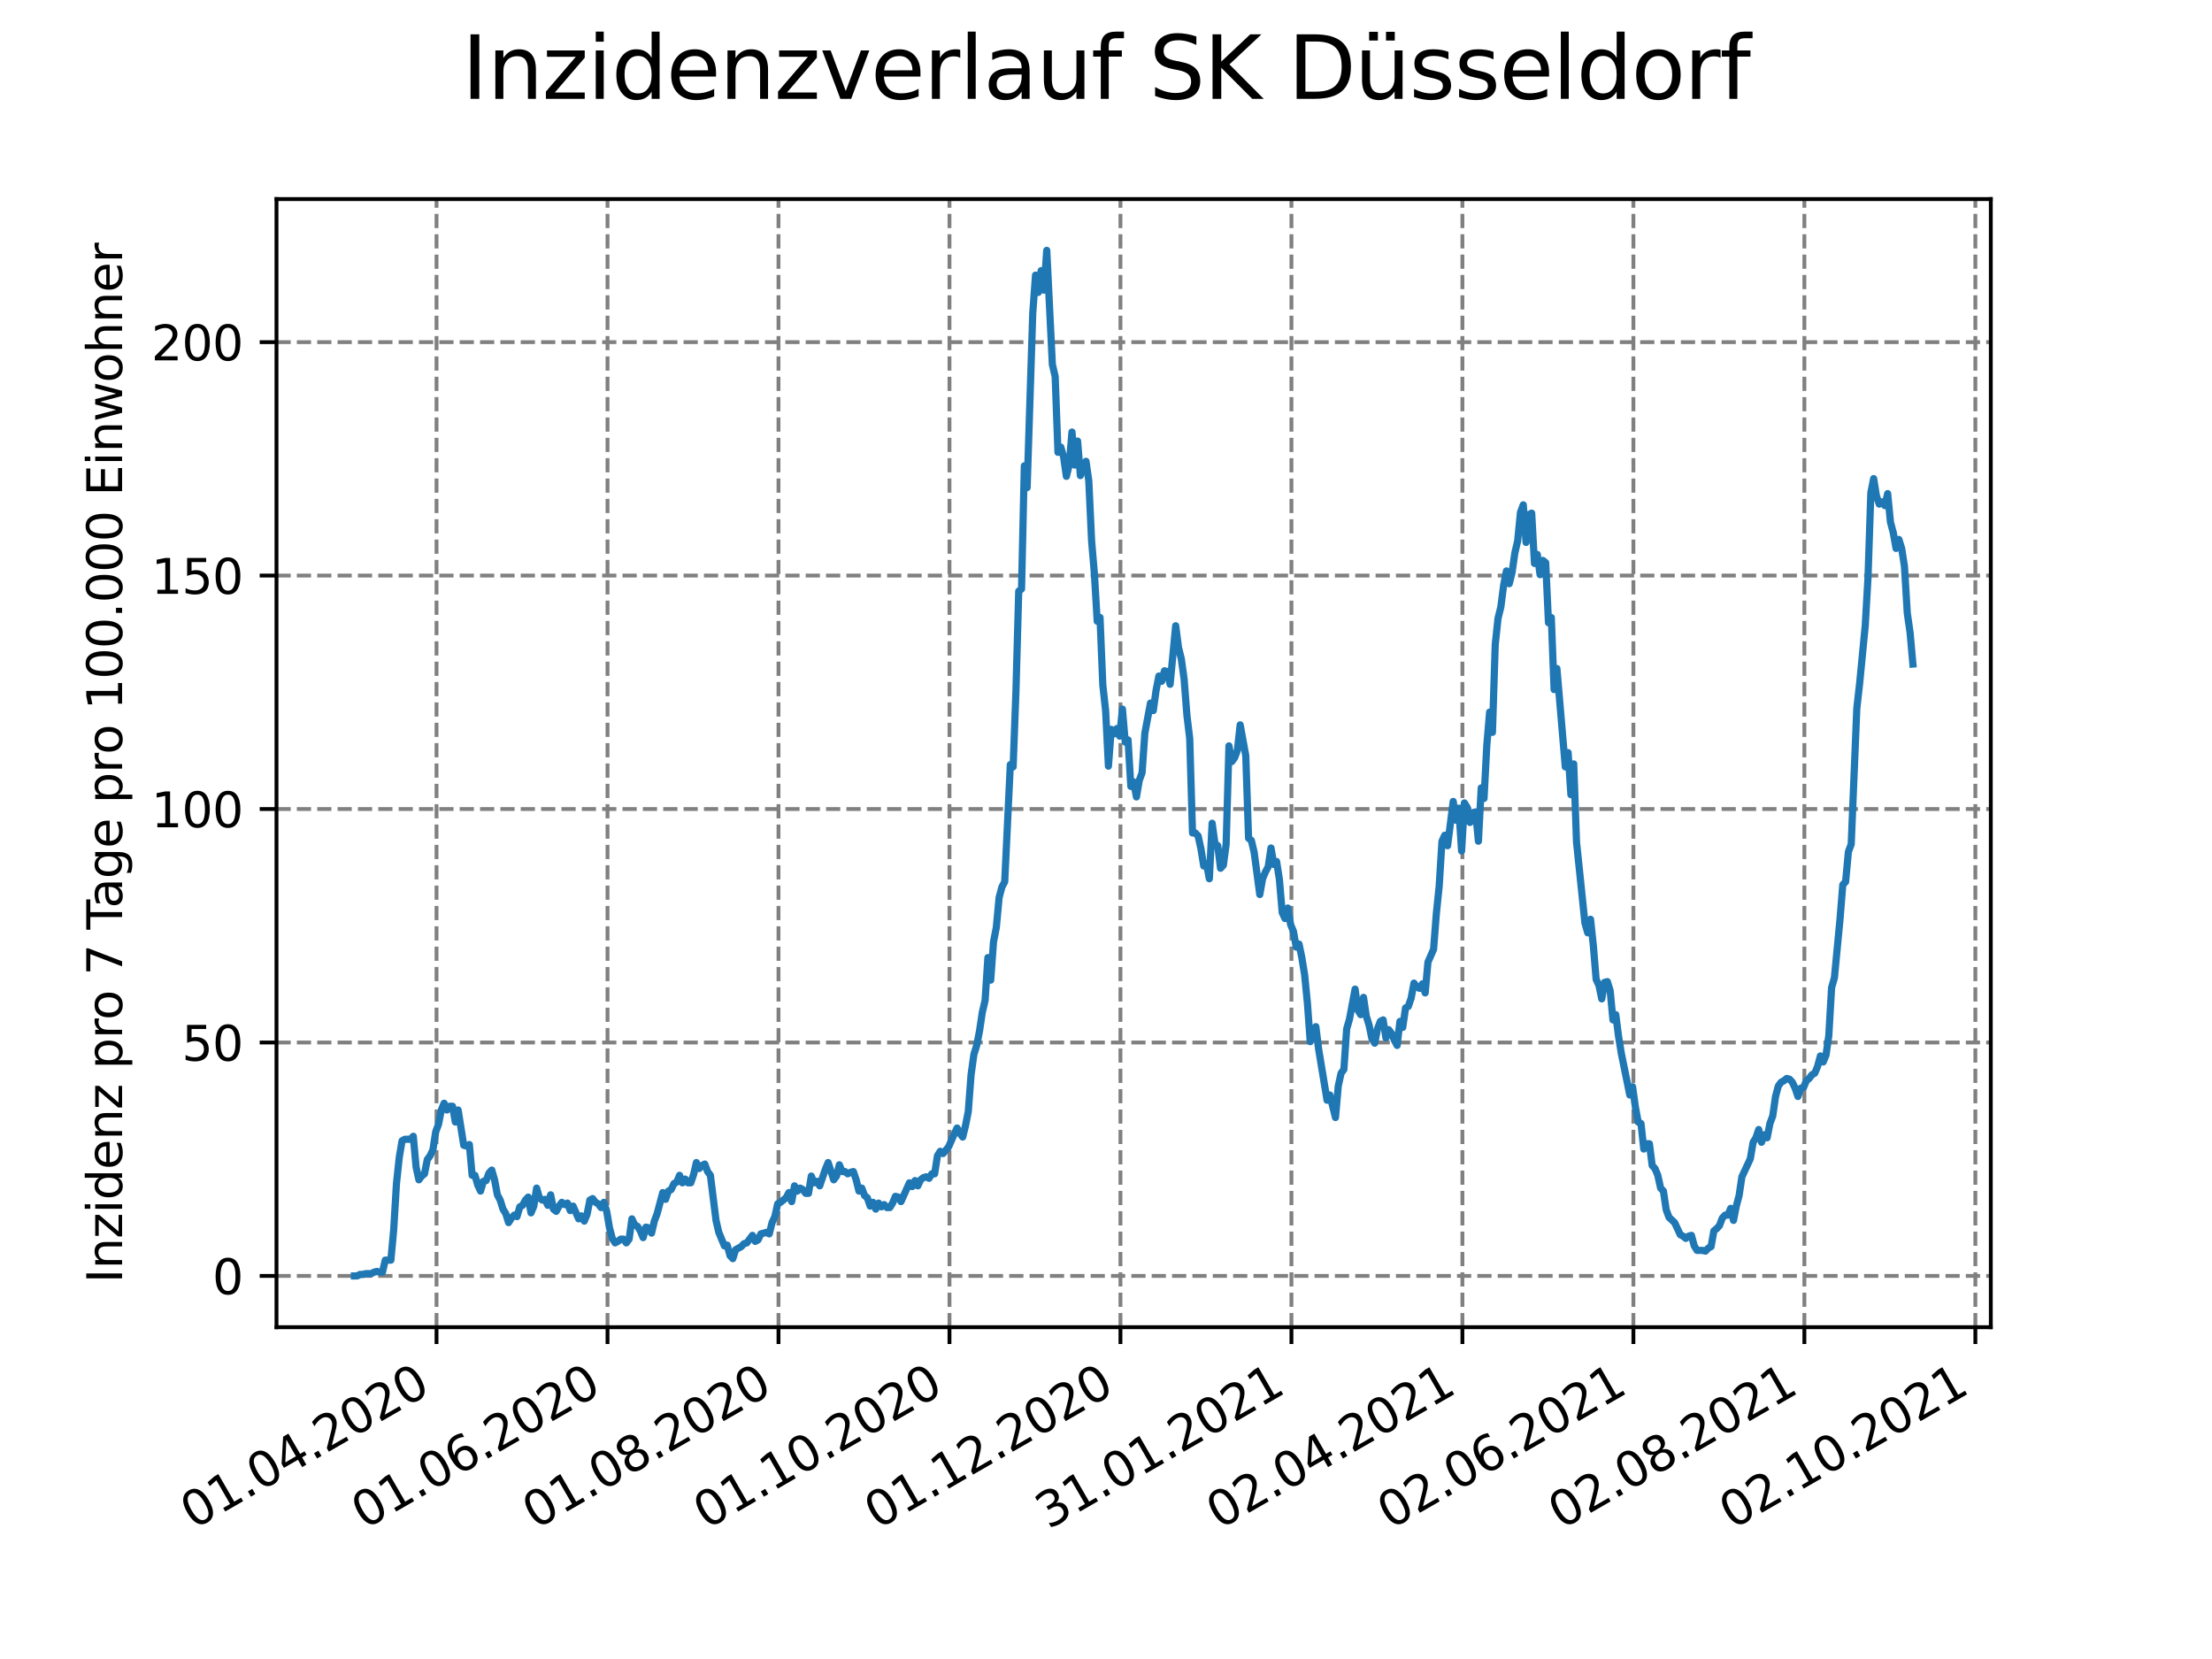 <?xml version="1.0" encoding="utf-8" standalone="no"?>
<!DOCTYPE svg PUBLIC "-//W3C//DTD SVG 1.1//EN"
  "http://www.w3.org/Graphics/SVG/1.1/DTD/svg11.dtd">
<svg height="345.6pt" version="1.1" viewBox="0 0 460.8 345.6" width="460.8pt" xmlns="http://www.w3.org/2000/svg" xmlns:xlink="http://www.w3.org/1999/xlink">
 <defs>
  <style type="text/css">*{stroke-linecap:butt;stroke-linejoin:round;}</style>
 </defs>
 <g id="figure_1">
  <g id="patch_1">
   <path d="M 0 345.6 
L 460.8 345.6 
L 460.8 0 
L 0 0 
z
" style="fill:#ffffff;"/>
  </g>
  <g id="axes_1">
   <g id="patch_2">
    <path d="M 57.6 276.48 
L 414.72 276.48 
L 414.72 41.472 
L 57.6 41.472 
z
" style="fill:#ffffff;"/>
   </g>
   <g id="matplotlib.axis_1">
    <g id="xtick_1">
     <g id="line2d_1">
      <path clip-path="url(#p41d3c437db)" d="M 90.936 276.48 
L 90.936 41.472 
" style="fill:none;stroke:#808080;stroke-dasharray:2.96,1.28;stroke-dashoffset:0;stroke-width:0.8;"/>
     </g>
     <g id="line2d_2">
      <defs>
       <path d="M 0 0 
L 0 3.5 
" id="m16907fe097" style="stroke:#000000;stroke-width:0.8;"/>
      </defs>
      <g>
       <use style="stroke:#000000;stroke-width:0.8;" x="90.936" xlink:href="#m16907fe097" y="276.48"/>
      </g>
     </g>
     <g id="text_1">
      <!-- 01.04.2020 -->
      <g transform="translate(40.311 318.689)rotate(-30)scale(0.1 -0.1)">
       <defs>
        <path d="M 2034 4250 
Q 1547 4250 1301 3770 
Q 1056 3291 1056 2328 
Q 1056 1369 1301 889 
Q 1547 409 2034 409 
Q 2525 409 2770 889 
Q 3016 1369 3016 2328 
Q 3016 3291 2770 3770 
Q 2525 4250 2034 4250 
z
M 2034 4750 
Q 2819 4750 3233 4129 
Q 3647 3509 3647 2328 
Q 3647 1150 3233 529 
Q 2819 -91 2034 -91 
Q 1250 -91 836 529 
Q 422 1150 422 2328 
Q 422 3509 836 4129 
Q 1250 4750 2034 4750 
z
" id="DejaVuSans-30" transform="scale(0.016)"/>
        <path d="M 794 531 
L 1825 531 
L 1825 4091 
L 703 3866 
L 703 4441 
L 1819 4666 
L 2450 4666 
L 2450 531 
L 3481 531 
L 3481 0 
L 794 0 
L 794 531 
z
" id="DejaVuSans-31" transform="scale(0.016)"/>
        <path d="M 684 794 
L 1344 794 
L 1344 0 
L 684 0 
L 684 794 
z
" id="DejaVuSans-2e" transform="scale(0.016)"/>
        <path d="M 2419 4116 
L 825 1625 
L 2419 1625 
L 2419 4116 
z
M 2253 4666 
L 3047 4666 
L 3047 1625 
L 3713 1625 
L 3713 1100 
L 3047 1100 
L 3047 0 
L 2419 0 
L 2419 1100 
L 313 1100 
L 313 1709 
L 2253 4666 
z
" id="DejaVuSans-34" transform="scale(0.016)"/>
        <path d="M 1228 531 
L 3431 531 
L 3431 0 
L 469 0 
L 469 531 
Q 828 903 1448 1529 
Q 2069 2156 2228 2338 
Q 2531 2678 2651 2914 
Q 2772 3150 2772 3378 
Q 2772 3750 2511 3984 
Q 2250 4219 1831 4219 
Q 1534 4219 1204 4116 
Q 875 4013 500 3803 
L 500 4441 
Q 881 4594 1212 4672 
Q 1544 4750 1819 4750 
Q 2544 4750 2975 4387 
Q 3406 4025 3406 3419 
Q 3406 3131 3298 2873 
Q 3191 2616 2906 2266 
Q 2828 2175 2409 1742 
Q 1991 1309 1228 531 
z
" id="DejaVuSans-32" transform="scale(0.016)"/>
       </defs>
       <use xlink:href="#DejaVuSans-30"/>
       <use x="63.623" xlink:href="#DejaVuSans-31"/>
       <use x="127.246" xlink:href="#DejaVuSans-2e"/>
       <use x="159.033" xlink:href="#DejaVuSans-30"/>
       <use x="222.656" xlink:href="#DejaVuSans-34"/>
       <use x="286.279" xlink:href="#DejaVuSans-2e"/>
       <use x="318.066" xlink:href="#DejaVuSans-32"/>
       <use x="381.689" xlink:href="#DejaVuSans-30"/>
       <use x="445.312" xlink:href="#DejaVuSans-32"/>
       <use x="508.936" xlink:href="#DejaVuSans-30"/>
      </g>
     </g>
    </g>
    <g id="xtick_2">
     <g id="line2d_3">
      <path clip-path="url(#p41d3c437db)" d="M 126.555 276.48 
L 126.555 41.472 
" style="fill:none;stroke:#808080;stroke-dasharray:2.96,1.28;stroke-dashoffset:0;stroke-width:0.8;"/>
     </g>
     <g id="line2d_4">
      <g>
       <use style="stroke:#000000;stroke-width:0.8;" x="126.555" xlink:href="#m16907fe097" y="276.48"/>
      </g>
     </g>
     <g id="text_2">
      <!-- 01.06.2020 -->
      <g transform="translate(75.93 318.689)rotate(-30)scale(0.1 -0.1)">
       <defs>
        <path d="M 2113 2584 
Q 1688 2584 1439 2293 
Q 1191 2003 1191 1497 
Q 1191 994 1439 701 
Q 1688 409 2113 409 
Q 2538 409 2786 701 
Q 3034 994 3034 1497 
Q 3034 2003 2786 2293 
Q 2538 2584 2113 2584 
z
M 3366 4563 
L 3366 3988 
Q 3128 4100 2886 4159 
Q 2644 4219 2406 4219 
Q 1781 4219 1451 3797 
Q 1122 3375 1075 2522 
Q 1259 2794 1537 2939 
Q 1816 3084 2150 3084 
Q 2853 3084 3261 2657 
Q 3669 2231 3669 1497 
Q 3669 778 3244 343 
Q 2819 -91 2113 -91 
Q 1303 -91 875 529 
Q 447 1150 447 2328 
Q 447 3434 972 4092 
Q 1497 4750 2381 4750 
Q 2619 4750 2861 4703 
Q 3103 4656 3366 4563 
z
" id="DejaVuSans-36" transform="scale(0.016)"/>
       </defs>
       <use xlink:href="#DejaVuSans-30"/>
       <use x="63.623" xlink:href="#DejaVuSans-31"/>
       <use x="127.246" xlink:href="#DejaVuSans-2e"/>
       <use x="159.033" xlink:href="#DejaVuSans-30"/>
       <use x="222.656" xlink:href="#DejaVuSans-36"/>
       <use x="286.279" xlink:href="#DejaVuSans-2e"/>
       <use x="318.066" xlink:href="#DejaVuSans-32"/>
       <use x="381.689" xlink:href="#DejaVuSans-30"/>
       <use x="445.312" xlink:href="#DejaVuSans-32"/>
       <use x="508.936" xlink:href="#DejaVuSans-30"/>
      </g>
     </g>
    </g>
    <g id="xtick_3">
     <g id="line2d_5">
      <path clip-path="url(#p41d3c437db)" d="M 162.174 276.48 
L 162.174 41.472 
" style="fill:none;stroke:#808080;stroke-dasharray:2.96,1.28;stroke-dashoffset:0;stroke-width:0.8;"/>
     </g>
     <g id="line2d_6">
      <g>
       <use style="stroke:#000000;stroke-width:0.8;" x="162.174" xlink:href="#m16907fe097" y="276.48"/>
      </g>
     </g>
     <g id="text_3">
      <!-- 01.08.2020 -->
      <g transform="translate(111.548 318.689)rotate(-30)scale(0.1 -0.1)">
       <defs>
        <path d="M 2034 2216 
Q 1584 2216 1326 1975 
Q 1069 1734 1069 1313 
Q 1069 891 1326 650 
Q 1584 409 2034 409 
Q 2484 409 2743 651 
Q 3003 894 3003 1313 
Q 3003 1734 2745 1975 
Q 2488 2216 2034 2216 
z
M 1403 2484 
Q 997 2584 770 2862 
Q 544 3141 544 3541 
Q 544 4100 942 4425 
Q 1341 4750 2034 4750 
Q 2731 4750 3128 4425 
Q 3525 4100 3525 3541 
Q 3525 3141 3298 2862 
Q 3072 2584 2669 2484 
Q 3125 2378 3379 2068 
Q 3634 1759 3634 1313 
Q 3634 634 3220 271 
Q 2806 -91 2034 -91 
Q 1263 -91 848 271 
Q 434 634 434 1313 
Q 434 1759 690 2068 
Q 947 2378 1403 2484 
z
M 1172 3481 
Q 1172 3119 1398 2916 
Q 1625 2713 2034 2713 
Q 2441 2713 2670 2916 
Q 2900 3119 2900 3481 
Q 2900 3844 2670 4047 
Q 2441 4250 2034 4250 
Q 1625 4250 1398 4047 
Q 1172 3844 1172 3481 
z
" id="DejaVuSans-38" transform="scale(0.016)"/>
       </defs>
       <use xlink:href="#DejaVuSans-30"/>
       <use x="63.623" xlink:href="#DejaVuSans-31"/>
       <use x="127.246" xlink:href="#DejaVuSans-2e"/>
       <use x="159.033" xlink:href="#DejaVuSans-30"/>
       <use x="222.656" xlink:href="#DejaVuSans-38"/>
       <use x="286.279" xlink:href="#DejaVuSans-2e"/>
       <use x="318.066" xlink:href="#DejaVuSans-32"/>
       <use x="381.689" xlink:href="#DejaVuSans-30"/>
       <use x="445.312" xlink:href="#DejaVuSans-32"/>
       <use x="508.936" xlink:href="#DejaVuSans-30"/>
      </g>
     </g>
    </g>
    <g id="xtick_4">
     <g id="line2d_7">
      <path clip-path="url(#p41d3c437db)" d="M 197.792 276.48 
L 197.792 41.472 
" style="fill:none;stroke:#808080;stroke-dasharray:2.96,1.28;stroke-dashoffset:0;stroke-width:0.8;"/>
     </g>
     <g id="line2d_8">
      <g>
       <use style="stroke:#000000;stroke-width:0.8;" x="197.792" xlink:href="#m16907fe097" y="276.48"/>
      </g>
     </g>
     <g id="text_4">
      <!-- 01.10.2020 -->
      <g transform="translate(147.167 318.689)rotate(-30)scale(0.1 -0.1)">
       <use xlink:href="#DejaVuSans-30"/>
       <use x="63.623" xlink:href="#DejaVuSans-31"/>
       <use x="127.246" xlink:href="#DejaVuSans-2e"/>
       <use x="159.033" xlink:href="#DejaVuSans-31"/>
       <use x="222.656" xlink:href="#DejaVuSans-30"/>
       <use x="286.279" xlink:href="#DejaVuSans-2e"/>
       <use x="318.066" xlink:href="#DejaVuSans-32"/>
       <use x="381.689" xlink:href="#DejaVuSans-30"/>
       <use x="445.312" xlink:href="#DejaVuSans-32"/>
       <use x="508.936" xlink:href="#DejaVuSans-30"/>
      </g>
     </g>
    </g>
    <g id="xtick_5">
     <g id="line2d_9">
      <path clip-path="url(#p41d3c437db)" d="M 233.411 276.48 
L 233.411 41.472 
" style="fill:none;stroke:#808080;stroke-dasharray:2.96,1.28;stroke-dashoffset:0;stroke-width:0.8;"/>
     </g>
     <g id="line2d_10">
      <g>
       <use style="stroke:#000000;stroke-width:0.8;" x="233.411" xlink:href="#m16907fe097" y="276.48"/>
      </g>
     </g>
     <g id="text_5">
      <!-- 01.12.2020 -->
      <g transform="translate(182.786 318.689)rotate(-30)scale(0.1 -0.1)">
       <use xlink:href="#DejaVuSans-30"/>
       <use x="63.623" xlink:href="#DejaVuSans-31"/>
       <use x="127.246" xlink:href="#DejaVuSans-2e"/>
       <use x="159.033" xlink:href="#DejaVuSans-31"/>
       <use x="222.656" xlink:href="#DejaVuSans-32"/>
       <use x="286.279" xlink:href="#DejaVuSans-2e"/>
       <use x="318.066" xlink:href="#DejaVuSans-32"/>
       <use x="381.689" xlink:href="#DejaVuSans-30"/>
       <use x="445.312" xlink:href="#DejaVuSans-32"/>
       <use x="508.936" xlink:href="#DejaVuSans-30"/>
      </g>
     </g>
    </g>
    <g id="xtick_6">
     <g id="line2d_11">
      <path clip-path="url(#p41d3c437db)" d="M 269.029 276.48 
L 269.029 41.472 
" style="fill:none;stroke:#808080;stroke-dasharray:2.96,1.28;stroke-dashoffset:0;stroke-width:0.8;"/>
     </g>
     <g id="line2d_12">
      <g>
       <use style="stroke:#000000;stroke-width:0.8;" x="269.029" xlink:href="#m16907fe097" y="276.48"/>
      </g>
     </g>
     <g id="text_6">
      <!-- 31.01.2021 -->
      <g transform="translate(218.404 318.689)rotate(-30)scale(0.1 -0.1)">
       <defs>
        <path d="M 2597 2516 
Q 3050 2419 3304 2112 
Q 3559 1806 3559 1356 
Q 3559 666 3084 287 
Q 2609 -91 1734 -91 
Q 1441 -91 1130 -33 
Q 819 25 488 141 
L 488 750 
Q 750 597 1062 519 
Q 1375 441 1716 441 
Q 2309 441 2620 675 
Q 2931 909 2931 1356 
Q 2931 1769 2642 2001 
Q 2353 2234 1838 2234 
L 1294 2234 
L 1294 2753 
L 1863 2753 
Q 2328 2753 2575 2939 
Q 2822 3125 2822 3475 
Q 2822 3834 2567 4026 
Q 2313 4219 1838 4219 
Q 1578 4219 1281 4162 
Q 984 4106 628 3988 
L 628 4550 
Q 988 4650 1302 4700 
Q 1616 4750 1894 4750 
Q 2613 4750 3031 4423 
Q 3450 4097 3450 3541 
Q 3450 3153 3228 2886 
Q 3006 2619 2597 2516 
z
" id="DejaVuSans-33" transform="scale(0.016)"/>
       </defs>
       <use xlink:href="#DejaVuSans-33"/>
       <use x="63.623" xlink:href="#DejaVuSans-31"/>
       <use x="127.246" xlink:href="#DejaVuSans-2e"/>
       <use x="159.033" xlink:href="#DejaVuSans-30"/>
       <use x="222.656" xlink:href="#DejaVuSans-31"/>
       <use x="286.279" xlink:href="#DejaVuSans-2e"/>
       <use x="318.066" xlink:href="#DejaVuSans-32"/>
       <use x="381.689" xlink:href="#DejaVuSans-30"/>
       <use x="445.312" xlink:href="#DejaVuSans-32"/>
       <use x="508.936" xlink:href="#DejaVuSans-31"/>
      </g>
     </g>
    </g>
    <g id="xtick_7">
     <g id="line2d_13">
      <path clip-path="url(#p41d3c437db)" d="M 304.648 276.48 
L 304.648 41.472 
" style="fill:none;stroke:#808080;stroke-dasharray:2.96,1.28;stroke-dashoffset:0;stroke-width:0.8;"/>
     </g>
     <g id="line2d_14">
      <g>
       <use style="stroke:#000000;stroke-width:0.8;" x="304.648" xlink:href="#m16907fe097" y="276.48"/>
      </g>
     </g>
     <g id="text_7">
      <!-- 02.04.2021 -->
      <g transform="translate(254.023 318.689)rotate(-30)scale(0.1 -0.1)">
       <use xlink:href="#DejaVuSans-30"/>
       <use x="63.623" xlink:href="#DejaVuSans-32"/>
       <use x="127.246" xlink:href="#DejaVuSans-2e"/>
       <use x="159.033" xlink:href="#DejaVuSans-30"/>
       <use x="222.656" xlink:href="#DejaVuSans-34"/>
       <use x="286.279" xlink:href="#DejaVuSans-2e"/>
       <use x="318.066" xlink:href="#DejaVuSans-32"/>
       <use x="381.689" xlink:href="#DejaVuSans-30"/>
       <use x="445.312" xlink:href="#DejaVuSans-32"/>
       <use x="508.936" xlink:href="#DejaVuSans-31"/>
      </g>
     </g>
    </g>
    <g id="xtick_8">
     <g id="line2d_15">
      <path clip-path="url(#p41d3c437db)" d="M 340.266 276.48 
L 340.266 41.472 
" style="fill:none;stroke:#808080;stroke-dasharray:2.96,1.28;stroke-dashoffset:0;stroke-width:0.8;"/>
     </g>
     <g id="line2d_16">
      <g>
       <use style="stroke:#000000;stroke-width:0.8;" x="340.266" xlink:href="#m16907fe097" y="276.48"/>
      </g>
     </g>
     <g id="text_8">
      <!-- 02.06.2021 -->
      <g transform="translate(289.641 318.689)rotate(-30)scale(0.1 -0.1)">
       <use xlink:href="#DejaVuSans-30"/>
       <use x="63.623" xlink:href="#DejaVuSans-32"/>
       <use x="127.246" xlink:href="#DejaVuSans-2e"/>
       <use x="159.033" xlink:href="#DejaVuSans-30"/>
       <use x="222.656" xlink:href="#DejaVuSans-36"/>
       <use x="286.279" xlink:href="#DejaVuSans-2e"/>
       <use x="318.066" xlink:href="#DejaVuSans-32"/>
       <use x="381.689" xlink:href="#DejaVuSans-30"/>
       <use x="445.312" xlink:href="#DejaVuSans-32"/>
       <use x="508.936" xlink:href="#DejaVuSans-31"/>
      </g>
     </g>
    </g>
    <g id="xtick_9">
     <g id="line2d_17">
      <path clip-path="url(#p41d3c437db)" d="M 375.885 276.48 
L 375.885 41.472 
" style="fill:none;stroke:#808080;stroke-dasharray:2.96,1.28;stroke-dashoffset:0;stroke-width:0.8;"/>
     </g>
     <g id="line2d_18">
      <g>
       <use style="stroke:#000000;stroke-width:0.8;" x="375.885" xlink:href="#m16907fe097" y="276.48"/>
      </g>
     </g>
     <g id="text_9">
      <!-- 02.08.2021 -->
      <g transform="translate(325.26 318.689)rotate(-30)scale(0.1 -0.1)">
       <use xlink:href="#DejaVuSans-30"/>
       <use x="63.623" xlink:href="#DejaVuSans-32"/>
       <use x="127.246" xlink:href="#DejaVuSans-2e"/>
       <use x="159.033" xlink:href="#DejaVuSans-30"/>
       <use x="222.656" xlink:href="#DejaVuSans-38"/>
       <use x="286.279" xlink:href="#DejaVuSans-2e"/>
       <use x="318.066" xlink:href="#DejaVuSans-32"/>
       <use x="381.689" xlink:href="#DejaVuSans-30"/>
       <use x="445.312" xlink:href="#DejaVuSans-32"/>
       <use x="508.936" xlink:href="#DejaVuSans-31"/>
      </g>
     </g>
    </g>
    <g id="xtick_10">
     <g id="line2d_19">
      <path clip-path="url(#p41d3c437db)" d="M 411.504 276.48 
L 411.504 41.472 
" style="fill:none;stroke:#808080;stroke-dasharray:2.96,1.28;stroke-dashoffset:0;stroke-width:0.8;"/>
     </g>
     <g id="line2d_20">
      <g>
       <use style="stroke:#000000;stroke-width:0.8;" x="411.504" xlink:href="#m16907fe097" y="276.48"/>
      </g>
     </g>
     <g id="text_10">
      <!-- 02.10.2021 -->
      <g transform="translate(360.878 318.689)rotate(-30)scale(0.1 -0.1)">
       <use xlink:href="#DejaVuSans-30"/>
       <use x="63.623" xlink:href="#DejaVuSans-32"/>
       <use x="127.246" xlink:href="#DejaVuSans-2e"/>
       <use x="159.033" xlink:href="#DejaVuSans-31"/>
       <use x="222.656" xlink:href="#DejaVuSans-30"/>
       <use x="286.279" xlink:href="#DejaVuSans-2e"/>
       <use x="318.066" xlink:href="#DejaVuSans-32"/>
       <use x="381.689" xlink:href="#DejaVuSans-30"/>
       <use x="445.312" xlink:href="#DejaVuSans-32"/>
       <use x="508.936" xlink:href="#DejaVuSans-31"/>
      </g>
     </g>
    </g>
   </g>
   <g id="matplotlib.axis_2">
    <g id="ytick_1">
     <g id="line2d_21">
      <path clip-path="url(#p41d3c437db)" d="M 57.6 265.798 
L 414.72 265.798 
" style="fill:none;stroke:#808080;stroke-dasharray:2.96,1.28;stroke-dashoffset:0;stroke-width:0.8;"/>
     </g>
     <g id="line2d_22">
      <defs>
       <path d="M 0 0 
L -3.5 0 
" id="ma42c4ca51e" style="stroke:#000000;stroke-width:0.8;"/>
      </defs>
      <g>
       <use style="stroke:#000000;stroke-width:0.8;" x="57.6" xlink:href="#ma42c4ca51e" y="265.798"/>
      </g>
     </g>
     <g id="text_11">
      <!-- 0 -->
      <g transform="translate(44.237 269.597)scale(0.1 -0.1)">
       <use xlink:href="#DejaVuSans-30"/>
      </g>
     </g>
    </g>
    <g id="ytick_2">
     <g id="line2d_23">
      <path clip-path="url(#p41d3c437db)" d="M 57.6 217.167 
L 414.72 217.167 
" style="fill:none;stroke:#808080;stroke-dasharray:2.96,1.28;stroke-dashoffset:0;stroke-width:0.8;"/>
     </g>
     <g id="line2d_24">
      <g>
       <use style="stroke:#000000;stroke-width:0.8;" x="57.6" xlink:href="#ma42c4ca51e" y="217.167"/>
      </g>
     </g>
     <g id="text_12">
      <!-- 50 -->
      <g transform="translate(37.875 220.966)scale(0.1 -0.1)">
       <defs>
        <path d="M 691 4666 
L 3169 4666 
L 3169 4134 
L 1269 4134 
L 1269 2991 
Q 1406 3038 1543 3061 
Q 1681 3084 1819 3084 
Q 2600 3084 3056 2656 
Q 3513 2228 3513 1497 
Q 3513 744 3044 326 
Q 2575 -91 1722 -91 
Q 1428 -91 1123 -41 
Q 819 9 494 109 
L 494 744 
Q 775 591 1075 516 
Q 1375 441 1709 441 
Q 2250 441 2565 725 
Q 2881 1009 2881 1497 
Q 2881 1984 2565 2268 
Q 2250 2553 1709 2553 
Q 1456 2553 1204 2497 
Q 953 2441 691 2322 
L 691 4666 
z
" id="DejaVuSans-35" transform="scale(0.016)"/>
       </defs>
       <use xlink:href="#DejaVuSans-35"/>
       <use x="63.623" xlink:href="#DejaVuSans-30"/>
      </g>
     </g>
    </g>
    <g id="ytick_3">
     <g id="line2d_25">
      <path clip-path="url(#p41d3c437db)" d="M 57.6 168.536 
L 414.72 168.536 
" style="fill:none;stroke:#808080;stroke-dasharray:2.96,1.28;stroke-dashoffset:0;stroke-width:0.8;"/>
     </g>
     <g id="line2d_26">
      <g>
       <use style="stroke:#000000;stroke-width:0.8;" x="57.6" xlink:href="#ma42c4ca51e" y="168.536"/>
      </g>
     </g>
     <g id="text_13">
      <!-- 100 -->
      <g transform="translate(31.512 172.335)scale(0.1 -0.1)">
       <use xlink:href="#DejaVuSans-31"/>
       <use x="63.623" xlink:href="#DejaVuSans-30"/>
       <use x="127.246" xlink:href="#DejaVuSans-30"/>
      </g>
     </g>
    </g>
    <g id="ytick_4">
     <g id="line2d_27">
      <path clip-path="url(#p41d3c437db)" d="M 57.6 119.905 
L 414.72 119.905 
" style="fill:none;stroke:#808080;stroke-dasharray:2.96,1.28;stroke-dashoffset:0;stroke-width:0.8;"/>
     </g>
     <g id="line2d_28">
      <g>
       <use style="stroke:#000000;stroke-width:0.8;" x="57.6" xlink:href="#ma42c4ca51e" y="119.905"/>
      </g>
     </g>
     <g id="text_14">
      <!-- 150 -->
      <g transform="translate(31.512 123.704)scale(0.1 -0.1)">
       <use xlink:href="#DejaVuSans-31"/>
       <use x="63.623" xlink:href="#DejaVuSans-35"/>
       <use x="127.246" xlink:href="#DejaVuSans-30"/>
      </g>
     </g>
    </g>
    <g id="ytick_5">
     <g id="line2d_29">
      <path clip-path="url(#p41d3c437db)" d="M 57.6 71.274 
L 414.72 71.274 
" style="fill:none;stroke:#808080;stroke-dasharray:2.96,1.28;stroke-dashoffset:0;stroke-width:0.8;"/>
     </g>
     <g id="line2d_30">
      <g>
       <use style="stroke:#000000;stroke-width:0.8;" x="57.6" xlink:href="#ma42c4ca51e" y="71.274"/>
      </g>
     </g>
     <g id="text_15">
      <!-- 200 -->
      <g transform="translate(31.512 75.073)scale(0.1 -0.1)">
       <use xlink:href="#DejaVuSans-32"/>
       <use x="63.623" xlink:href="#DejaVuSans-30"/>
       <use x="127.246" xlink:href="#DejaVuSans-30"/>
      </g>
     </g>
    </g>
    <g id="text_16">
     <!-- Inzidenz pro 7 Tage pro 100.000 Einwohner -->
     <g transform="translate(25.433 267.301)rotate(-90)scale(0.1 -0.1)">
      <defs>
       <path d="M 628 4666 
L 1259 4666 
L 1259 0 
L 628 0 
L 628 4666 
z
" id="DejaVuSans-49" transform="scale(0.016)"/>
       <path d="M 3513 2113 
L 3513 0 
L 2938 0 
L 2938 2094 
Q 2938 2591 2744 2837 
Q 2550 3084 2163 3084 
Q 1697 3084 1428 2787 
Q 1159 2491 1159 1978 
L 1159 0 
L 581 0 
L 581 3500 
L 1159 3500 
L 1159 2956 
Q 1366 3272 1645 3428 
Q 1925 3584 2291 3584 
Q 2894 3584 3203 3211 
Q 3513 2838 3513 2113 
z
" id="DejaVuSans-6e" transform="scale(0.016)"/>
       <path d="M 353 3500 
L 3084 3500 
L 3084 2975 
L 922 459 
L 3084 459 
L 3084 0 
L 275 0 
L 275 525 
L 2438 3041 
L 353 3041 
L 353 3500 
z
" id="DejaVuSans-7a" transform="scale(0.016)"/>
       <path d="M 603 3500 
L 1178 3500 
L 1178 0 
L 603 0 
L 603 3500 
z
M 603 4863 
L 1178 4863 
L 1178 4134 
L 603 4134 
L 603 4863 
z
" id="DejaVuSans-69" transform="scale(0.016)"/>
       <path d="M 2906 2969 
L 2906 4863 
L 3481 4863 
L 3481 0 
L 2906 0 
L 2906 525 
Q 2725 213 2448 61 
Q 2172 -91 1784 -91 
Q 1150 -91 751 415 
Q 353 922 353 1747 
Q 353 2572 751 3078 
Q 1150 3584 1784 3584 
Q 2172 3584 2448 3432 
Q 2725 3281 2906 2969 
z
M 947 1747 
Q 947 1113 1208 752 
Q 1469 391 1925 391 
Q 2381 391 2643 752 
Q 2906 1113 2906 1747 
Q 2906 2381 2643 2742 
Q 2381 3103 1925 3103 
Q 1469 3103 1208 2742 
Q 947 2381 947 1747 
z
" id="DejaVuSans-64" transform="scale(0.016)"/>
       <path d="M 3597 1894 
L 3597 1613 
L 953 1613 
Q 991 1019 1311 708 
Q 1631 397 2203 397 
Q 2534 397 2845 478 
Q 3156 559 3463 722 
L 3463 178 
Q 3153 47 2828 -22 
Q 2503 -91 2169 -91 
Q 1331 -91 842 396 
Q 353 884 353 1716 
Q 353 2575 817 3079 
Q 1281 3584 2069 3584 
Q 2775 3584 3186 3129 
Q 3597 2675 3597 1894 
z
M 3022 2063 
Q 3016 2534 2758 2815 
Q 2500 3097 2075 3097 
Q 1594 3097 1305 2825 
Q 1016 2553 972 2059 
L 3022 2063 
z
" id="DejaVuSans-65" transform="scale(0.016)"/>
       <path id="DejaVuSans-20" transform="scale(0.016)"/>
       <path d="M 1159 525 
L 1159 -1331 
L 581 -1331 
L 581 3500 
L 1159 3500 
L 1159 2969 
Q 1341 3281 1617 3432 
Q 1894 3584 2278 3584 
Q 2916 3584 3314 3078 
Q 3713 2572 3713 1747 
Q 3713 922 3314 415 
Q 2916 -91 2278 -91 
Q 1894 -91 1617 61 
Q 1341 213 1159 525 
z
M 3116 1747 
Q 3116 2381 2855 2742 
Q 2594 3103 2138 3103 
Q 1681 3103 1420 2742 
Q 1159 2381 1159 1747 
Q 1159 1113 1420 752 
Q 1681 391 2138 391 
Q 2594 391 2855 752 
Q 3116 1113 3116 1747 
z
" id="DejaVuSans-70" transform="scale(0.016)"/>
       <path d="M 2631 2963 
Q 2534 3019 2420 3045 
Q 2306 3072 2169 3072 
Q 1681 3072 1420 2755 
Q 1159 2438 1159 1844 
L 1159 0 
L 581 0 
L 581 3500 
L 1159 3500 
L 1159 2956 
Q 1341 3275 1631 3429 
Q 1922 3584 2338 3584 
Q 2397 3584 2469 3576 
Q 2541 3569 2628 3553 
L 2631 2963 
z
" id="DejaVuSans-72" transform="scale(0.016)"/>
       <path d="M 1959 3097 
Q 1497 3097 1228 2736 
Q 959 2375 959 1747 
Q 959 1119 1226 758 
Q 1494 397 1959 397 
Q 2419 397 2687 759 
Q 2956 1122 2956 1747 
Q 2956 2369 2687 2733 
Q 2419 3097 1959 3097 
z
M 1959 3584 
Q 2709 3584 3137 3096 
Q 3566 2609 3566 1747 
Q 3566 888 3137 398 
Q 2709 -91 1959 -91 
Q 1206 -91 779 398 
Q 353 888 353 1747 
Q 353 2609 779 3096 
Q 1206 3584 1959 3584 
z
" id="DejaVuSans-6f" transform="scale(0.016)"/>
       <path d="M 525 4666 
L 3525 4666 
L 3525 4397 
L 1831 0 
L 1172 0 
L 2766 4134 
L 525 4134 
L 525 4666 
z
" id="DejaVuSans-37" transform="scale(0.016)"/>
       <path d="M -19 4666 
L 3928 4666 
L 3928 4134 
L 2272 4134 
L 2272 0 
L 1638 0 
L 1638 4134 
L -19 4134 
L -19 4666 
z
" id="DejaVuSans-54" transform="scale(0.016)"/>
       <path d="M 2194 1759 
Q 1497 1759 1228 1600 
Q 959 1441 959 1056 
Q 959 750 1161 570 
Q 1363 391 1709 391 
Q 2188 391 2477 730 
Q 2766 1069 2766 1631 
L 2766 1759 
L 2194 1759 
z
M 3341 1997 
L 3341 0 
L 2766 0 
L 2766 531 
Q 2569 213 2275 61 
Q 1981 -91 1556 -91 
Q 1019 -91 701 211 
Q 384 513 384 1019 
Q 384 1609 779 1909 
Q 1175 2209 1959 2209 
L 2766 2209 
L 2766 2266 
Q 2766 2663 2505 2880 
Q 2244 3097 1772 3097 
Q 1472 3097 1187 3025 
Q 903 2953 641 2809 
L 641 3341 
Q 956 3463 1253 3523 
Q 1550 3584 1831 3584 
Q 2591 3584 2966 3190 
Q 3341 2797 3341 1997 
z
" id="DejaVuSans-61" transform="scale(0.016)"/>
       <path d="M 2906 1791 
Q 2906 2416 2648 2759 
Q 2391 3103 1925 3103 
Q 1463 3103 1205 2759 
Q 947 2416 947 1791 
Q 947 1169 1205 825 
Q 1463 481 1925 481 
Q 2391 481 2648 825 
Q 2906 1169 2906 1791 
z
M 3481 434 
Q 3481 -459 3084 -895 
Q 2688 -1331 1869 -1331 
Q 1566 -1331 1297 -1286 
Q 1028 -1241 775 -1147 
L 775 -588 
Q 1028 -725 1275 -790 
Q 1522 -856 1778 -856 
Q 2344 -856 2625 -561 
Q 2906 -266 2906 331 
L 2906 616 
Q 2728 306 2450 153 
Q 2172 0 1784 0 
Q 1141 0 747 490 
Q 353 981 353 1791 
Q 353 2603 747 3093 
Q 1141 3584 1784 3584 
Q 2172 3584 2450 3431 
Q 2728 3278 2906 2969 
L 2906 3500 
L 3481 3500 
L 3481 434 
z
" id="DejaVuSans-67" transform="scale(0.016)"/>
       <path d="M 628 4666 
L 3578 4666 
L 3578 4134 
L 1259 4134 
L 1259 2753 
L 3481 2753 
L 3481 2222 
L 1259 2222 
L 1259 531 
L 3634 531 
L 3634 0 
L 628 0 
L 628 4666 
z
" id="DejaVuSans-45" transform="scale(0.016)"/>
       <path d="M 269 3500 
L 844 3500 
L 1563 769 
L 2278 3500 
L 2956 3500 
L 3675 769 
L 4391 3500 
L 4966 3500 
L 4050 0 
L 3372 0 
L 2619 2869 
L 1863 0 
L 1184 0 
L 269 3500 
z
" id="DejaVuSans-77" transform="scale(0.016)"/>
       <path d="M 3513 2113 
L 3513 0 
L 2938 0 
L 2938 2094 
Q 2938 2591 2744 2837 
Q 2550 3084 2163 3084 
Q 1697 3084 1428 2787 
Q 1159 2491 1159 1978 
L 1159 0 
L 581 0 
L 581 4863 
L 1159 4863 
L 1159 2956 
Q 1366 3272 1645 3428 
Q 1925 3584 2291 3584 
Q 2894 3584 3203 3211 
Q 3513 2838 3513 2113 
z
" id="DejaVuSans-68" transform="scale(0.016)"/>
      </defs>
      <use xlink:href="#DejaVuSans-49"/>
      <use x="29.492" xlink:href="#DejaVuSans-6e"/>
      <use x="92.871" xlink:href="#DejaVuSans-7a"/>
      <use x="145.361" xlink:href="#DejaVuSans-69"/>
      <use x="173.145" xlink:href="#DejaVuSans-64"/>
      <use x="236.621" xlink:href="#DejaVuSans-65"/>
      <use x="298.145" xlink:href="#DejaVuSans-6e"/>
      <use x="361.523" xlink:href="#DejaVuSans-7a"/>
      <use x="414.014" xlink:href="#DejaVuSans-20"/>
      <use x="445.801" xlink:href="#DejaVuSans-70"/>
      <use x="509.277" xlink:href="#DejaVuSans-72"/>
      <use x="548.141" xlink:href="#DejaVuSans-6f"/>
      <use x="609.322" xlink:href="#DejaVuSans-20"/>
      <use x="641.109" xlink:href="#DejaVuSans-37"/>
      <use x="704.732" xlink:href="#DejaVuSans-20"/>
      <use x="736.52" xlink:href="#DejaVuSans-54"/>
      <use x="781.104" xlink:href="#DejaVuSans-61"/>
      <use x="842.383" xlink:href="#DejaVuSans-67"/>
      <use x="905.859" xlink:href="#DejaVuSans-65"/>
      <use x="967.383" xlink:href="#DejaVuSans-20"/>
      <use x="999.17" xlink:href="#DejaVuSans-70"/>
      <use x="1062.646" xlink:href="#DejaVuSans-72"/>
      <use x="1101.51" xlink:href="#DejaVuSans-6f"/>
      <use x="1162.691" xlink:href="#DejaVuSans-20"/>
      <use x="1194.479" xlink:href="#DejaVuSans-31"/>
      <use x="1258.102" xlink:href="#DejaVuSans-30"/>
      <use x="1321.725" xlink:href="#DejaVuSans-30"/>
      <use x="1385.348" xlink:href="#DejaVuSans-2e"/>
      <use x="1417.135" xlink:href="#DejaVuSans-30"/>
      <use x="1480.758" xlink:href="#DejaVuSans-30"/>
      <use x="1544.381" xlink:href="#DejaVuSans-30"/>
      <use x="1608.004" xlink:href="#DejaVuSans-20"/>
      <use x="1639.791" xlink:href="#DejaVuSans-45"/>
      <use x="1702.975" xlink:href="#DejaVuSans-69"/>
      <use x="1730.758" xlink:href="#DejaVuSans-6e"/>
      <use x="1794.137" xlink:href="#DejaVuSans-77"/>
      <use x="1875.924" xlink:href="#DejaVuSans-6f"/>
      <use x="1937.105" xlink:href="#DejaVuSans-68"/>
      <use x="2000.484" xlink:href="#DejaVuSans-6e"/>
      <use x="2063.863" xlink:href="#DejaVuSans-65"/>
      <use x="2125.387" xlink:href="#DejaVuSans-72"/>
     </g>
    </g>
   </g>
   <g id="line2d_31">
    <path clip-path="url(#p41d3c437db)" d="M 73.833 265.798 
L 74.417 265.798 
L 75.001 265.485 
L 75.584 265.485 
L 76.168 265.329 
L 77.336 265.329 
L 77.92 265.016 
L 78.504 264.859 
L 79.088 265.016 
L 79.672 265.016 
L 80.256 262.513 
L 81.424 262.513 
L 82.007 256.257 
L 82.591 246.561 
L 83.175 241.086 
L 83.759 237.646 
L 84.343 237.333 
L 85.511 237.333 
L 86.095 236.707 
L 86.679 243.12 
L 87.263 245.779 
L 87.847 244.996 
L 88.431 244.527 
L 89.014 241.556 
L 89.598 240.774 
L 90.182 239.522 
L 90.766 235.769 
L 91.35 234.205 
L 91.934 231.233 
L 92.518 229.826 
L 93.102 231.233 
L 93.686 230.451 
L 94.27 230.451 
L 94.854 233.736 
L 95.437 231.233 
L 96.605 238.584 
L 97.189 238.74 
L 97.773 238.428 
L 98.357 244.84 
L 98.941 244.84 
L 99.525 246.873 
L 100.109 248.125 
L 100.693 246.091 
L 101.277 245.935 
L 101.86 244.371 
L 102.444 243.745 
L 103.028 245.779 
L 103.612 248.907 
L 104.196 250.001 
L 104.78 251.878 
L 105.364 252.817 
L 105.948 254.693 
L 106.532 253.755 
L 107.116 253.129 
L 107.7 253.442 
L 108.283 251.409 
L 108.867 251.096 
L 109.451 250.001 
L 110.035 249.376 
L 110.619 252.66 
L 111.203 251.253 
L 111.787 247.499 
L 112.371 249.532 
L 112.955 250.001 
L 113.539 249.845 
L 114.123 251.096 
L 114.707 248.907 
L 115.29 251.878 
L 115.874 252.347 
L 116.458 251.253 
L 117.042 250.471 
L 117.626 250.94 
L 118.21 250.627 
L 118.794 252.191 
L 119.378 251.253 
L 120.546 253.911 
L 121.13 253.286 
L 121.713 254.381 
L 122.297 252.973 
L 122.881 250.001 
L 123.465 249.689 
L 124.049 250.471 
L 124.633 250.783 
L 125.217 251.565 
L 125.801 250.471 
L 126.385 252.347 
L 126.969 255.788 
L 127.553 257.978 
L 128.136 258.916 
L 128.72 258.603 
L 129.304 258.134 
L 129.888 258.134 
L 130.472 258.916 
L 131.056 258.134 
L 131.64 253.911 
L 132.224 255.163 
L 132.808 255.475 
L 133.392 256.414 
L 133.976 257.821 
L 134.559 255.632 
L 135.143 255.788 
L 135.727 256.883 
L 136.311 254.381 
L 136.895 252.817 
L 138.063 248.437 
L 138.647 249.845 
L 139.231 248.125 
L 139.815 247.812 
L 140.399 246.561 
L 140.982 246.248 
L 141.566 244.84 
L 142.15 246.404 
L 142.734 245.622 
L 143.318 246.404 
L 143.902 246.404 
L 144.486 244.684 
L 145.07 242.181 
L 145.654 243.432 
L 146.238 242.807 
L 146.822 242.494 
L 147.406 244.058 
L 147.989 244.84 
L 149.157 254.224 
L 149.741 256.727 
L 150.909 259.542 
L 151.493 259.385 
L 152.077 261.575 
L 152.661 262.201 
L 153.245 260.324 
L 154.412 259.698 
L 154.996 259.073 
L 155.58 258.916 
L 156.748 257.352 
L 157.332 258.603 
L 157.916 258.291 
L 158.5 257.039 
L 159.668 256.727 
L 160.252 257.039 
L 160.835 254.693 
L 161.419 253.442 
L 162.003 250.783 
L 162.587 250.471 
L 163.755 249.532 
L 164.339 248.437 
L 164.923 250.314 
L 165.507 247.03 
L 166.091 248.125 
L 166.675 247.499 
L 167.258 247.812 
L 167.842 248.594 
L 168.426 248.594 
L 169.01 244.996 
L 169.594 246.404 
L 170.178 246.091 
L 170.762 247.03 
L 171.93 243.589 
L 172.514 242.181 
L 173.682 245.779 
L 174.265 244.996 
L 174.849 242.65 
L 175.433 244.058 
L 176.017 244.058 
L 176.601 244.527 
L 177.185 244.214 
L 177.769 244.058 
L 178.353 245.779 
L 178.937 248.125 
L 179.521 247.499 
L 180.105 249.063 
L 180.688 249.532 
L 181.272 251.253 
L 181.856 250.471 
L 182.44 251.878 
L 183.024 250.627 
L 183.608 251.409 
L 184.192 250.94 
L 184.776 251.565 
L 185.36 251.565 
L 185.944 250.627 
L 186.528 249.219 
L 187.111 249.376 
L 187.695 250.314 
L 189.447 246.404 
L 190.031 247.186 
L 190.615 245.935 
L 191.199 247.03 
L 191.783 245.779 
L 192.367 245.309 
L 192.951 245.153 
L 193.534 245.466 
L 194.118 244.527 
L 194.702 244.527 
L 195.286 240.774 
L 195.87 239.835 
L 196.454 240.304 
L 197.622 238.897 
L 198.79 236.238 
L 199.374 234.987 
L 199.958 236.082 
L 200.541 236.864 
L 201.125 234.518 
L 201.709 231.546 
L 202.293 223.882 
L 202.877 219.66 
L 203.461 217.783 
L 204.045 214.811 
L 204.629 210.901 
L 205.213 208.399 
L 205.797 199.484 
L 206.381 204.176 
L 206.964 196.199 
L 207.548 193.228 
L 208.132 186.972 
L 208.716 184.782 
L 209.3 183.687 
L 210.468 159.289 
L 211.052 159.758 
L 211.636 144.118 
L 212.22 123.16 
L 212.804 122.691 
L 213.387 97.041 
L 213.971 101.577 
L 215.139 65.292 
L 215.723 57.315 
L 216.307 60.913 
L 216.891 56.377 
L 217.475 60.443 
L 218.059 52.154 
L 219.227 75.927 
L 219.81 78.43 
L 220.394 94.226 
L 220.978 93.131 
L 221.562 95.164 
L 222.146 99.231 
L 222.73 96.885 
L 223.314 90.003 
L 223.898 96.885 
L 224.482 91.88 
L 225.066 99.074 
L 225.65 97.198 
L 226.234 96.103 
L 226.817 100.169 
L 227.401 112.681 
L 227.985 119.563 
L 228.569 129.416 
L 229.153 128.634 
L 229.737 142.71 
L 230.321 148.028 
L 230.905 159.602 
L 231.489 151.938 
L 232.073 152.876 
L 232.657 151.782 
L 233.24 153.346 
L 233.824 147.715 
L 234.408 154.597 
L 234.992 154.128 
L 235.576 163.824 
L 236.16 162.886 
L 236.744 166.014 
L 237.328 162.573 
L 237.912 161.009 
L 238.496 152.72 
L 239.663 146.464 
L 240.247 148.028 
L 240.831 143.805 
L 241.415 140.833 
L 241.999 141.928 
L 242.583 139.739 
L 243.167 139.895 
L 243.751 142.554 
L 244.919 130.355 
L 245.503 134.89 
L 246.086 137.236 
L 246.67 141.459 
L 247.254 148.966 
L 247.838 153.815 
L 248.422 173.521 
L 249.006 173.521 
L 249.59 174.147 
L 250.174 176.806 
L 250.758 180.403 
L 251.342 179.934 
L 251.926 183.062 
L 252.51 171.488 
L 253.093 175.711 
L 253.677 176.18 
L 254.261 180.872 
L 254.845 180.247 
L 255.429 175.867 
L 256.013 155.379 
L 256.597 158.663 
L 257.181 157.881 
L 257.765 156.317 
L 258.349 151 
L 259.516 157.412 
L 260.1 174.616 
L 260.684 175.085 
L 261.268 177.588 
L 262.436 186.346 
L 263.02 183.062 
L 263.604 181.654 
L 264.188 180.559 
L 264.772 176.649 
L 265.356 180.09 
L 265.939 179.465 
L 266.523 183.218 
L 267.107 190.1 
L 267.691 191.351 
L 268.275 189.161 
L 268.859 192.602 
L 269.443 194.01 
L 270.027 197.294 
L 270.611 196.669 
L 271.195 199.484 
L 271.779 203.081 
L 272.362 209.024 
L 272.946 217.001 
L 273.53 215.593 
L 274.114 213.873 
L 274.698 218.565 
L 276.45 229.2 
L 277.034 228.105 
L 278.202 232.797 
L 278.786 226.228 
L 279.369 223.57 
L 279.953 222.788 
L 280.537 214.342 
L 281.121 212.309 
L 282.289 206.053 
L 282.873 210.432 
L 283.457 211.37 
L 284.041 207.773 
L 284.625 211.683 
L 285.209 213.56 
L 285.792 216.375 
L 286.376 217.314 
L 286.96 214.342 
L 287.544 212.778 
L 288.128 212.465 
L 288.712 216.219 
L 289.296 214.498 
L 289.88 215.28 
L 290.464 216.688 
L 291.048 217.783 
L 291.632 212.778 
L 292.215 214.029 
L 292.799 209.963 
L 293.383 209.65 
L 293.967 207.929 
L 294.551 204.801 
L 295.135 205.583 
L 295.719 205.896 
L 296.303 204.958 
L 296.887 206.835 
L 297.471 200.422 
L 298.638 197.763 
L 299.222 190.256 
L 299.806 184.626 
L 300.39 175.242 
L 300.974 173.99 
L 301.558 176.18 
L 302.726 166.952 
L 303.31 170.862 
L 303.894 168.36 
L 304.478 177.275 
L 305.062 167.265 
L 305.645 168.204 
L 306.229 171.332 
L 306.813 169.298 
L 307.397 169.142 
L 307.981 175.242 
L 308.565 164.137 
L 309.149 166.327 
L 309.733 155.222 
L 310.317 148.341 
L 310.901 152.564 
L 311.485 134.265 
L 312.068 128.791 
L 312.652 126.445 
L 313.236 121.909 
L 313.82 118.937 
L 314.404 121.596 
L 314.988 119.25 
L 315.572 115.184 
L 316.156 112.681 
L 316.74 106.738 
L 317.324 105.174 
L 317.908 112.994 
L 318.491 107.207 
L 319.075 106.894 
L 319.659 117.373 
L 320.243 115.497 
L 320.827 119.719 
L 321.411 116.748 
L 321.995 117.217 
L 322.579 129.729 
L 323.163 128.634 
L 323.747 143.649 
L 324.331 139.269 
L 326.082 159.758 
L 326.666 156.786 
L 327.25 165.545 
L 327.834 159.132 
L 328.418 175.398 
L 330.17 192.289 
L 330.754 194.323 
L 331.338 191.507 
L 331.921 196.981 
L 332.505 204.019 
L 333.089 205.271 
L 333.673 208.086 
L 334.257 204.645 
L 334.841 204.489 
L 335.425 206.365 
L 336.009 212.465 
L 336.593 211.37 
L 337.177 215.906 
L 337.761 219.503 
L 339.512 228.105 
L 340.096 226.385 
L 340.68 230.608 
L 341.264 233.736 
L 341.848 234.048 
L 342.432 239.366 
L 343.016 238.271 
L 343.6 238.271 
L 344.184 242.807 
L 344.767 243.432 
L 345.351 244.84 
L 345.935 247.499 
L 346.519 248.125 
L 347.103 252.035 
L 347.687 253.599 
L 348.855 254.693 
L 350.023 257.196 
L 350.607 257.509 
L 351.19 257.978 
L 351.774 257.509 
L 352.358 257.352 
L 352.942 259.542 
L 353.526 260.48 
L 354.694 260.48 
L 355.278 260.637 
L 355.862 260.011 
L 356.446 259.698 
L 357.03 256.414 
L 357.613 255.945 
L 358.197 255.319 
L 358.781 253.755 
L 359.365 253.129 
L 359.949 253.129 
L 360.533 251.722 
L 361.117 254.224 
L 361.701 251.253 
L 362.285 249.063 
L 362.869 245.153 
L 364.62 241.399 
L 365.204 237.958 
L 365.788 237.02 
L 366.372 235.3 
L 366.956 237.958 
L 367.54 236.394 
L 368.124 237.02 
L 368.708 234.048 
L 369.292 232.484 
L 369.876 228.418 
L 370.46 226.228 
L 371.043 225.446 
L 371.627 225.134 
L 372.211 224.664 
L 372.795 224.821 
L 373.379 225.446 
L 373.963 226.698 
L 374.547 228.418 
L 375.131 226.698 
L 375.715 226.541 
L 376.299 225.134 
L 376.883 224.664 
L 377.466 223.882 
L 378.05 223.57 
L 378.634 222.162 
L 379.218 219.972 
L 379.802 221.224 
L 380.386 219.816 
L 380.97 215.75 
L 381.554 205.74 
L 382.138 203.707 
L 383.306 191.507 
L 383.889 184.313 
L 384.473 183.687 
L 385.057 177.431 
L 385.641 175.867 
L 386.809 147.559 
L 387.393 142.398 
L 388.561 130.355 
L 389.145 120.189 
L 389.729 102.672 
L 390.313 99.7 
L 390.896 103.297 
L 391.48 105.018 
L 392.064 104.548 
L 392.648 105.33 
L 393.232 102.828 
L 393.816 108.771 
L 394.4 110.961 
L 394.984 114.245 
L 395.568 112.369 
L 396.152 114.245 
L 396.736 117.999 
L 397.319 127.696 
L 397.903 131.762 
L 398.487 138.331 
L 398.487 138.331 
" style="fill:none;stroke:#1f77b4;stroke-linecap:square;stroke-width:1.5;"/>
   </g>
   <g id="patch_3">
    <path d="M 57.6 276.48 
L 57.6 41.472 
" style="fill:none;stroke:#000000;stroke-linecap:square;stroke-linejoin:miter;stroke-width:0.8;"/>
   </g>
   <g id="patch_4">
    <path d="M 414.72 276.48 
L 414.72 41.472 
" style="fill:none;stroke:#000000;stroke-linecap:square;stroke-linejoin:miter;stroke-width:0.8;"/>
   </g>
   <g id="patch_5">
    <path d="M 57.6 276.48 
L 414.72 276.48 
" style="fill:none;stroke:#000000;stroke-linecap:square;stroke-linejoin:miter;stroke-width:0.8;"/>
   </g>
   <g id="patch_6">
    <path d="M 57.6 41.472 
L 414.72 41.472 
" style="fill:none;stroke:#000000;stroke-linecap:square;stroke-linejoin:miter;stroke-width:0.8;"/>
   </g>
  </g>
  <g id="text_17">
   <!-- Inzidenzverlauf SK Düsseldorf -->
   <g transform="translate(96.213 20.589)scale(0.18 -0.18)">
    <defs>
     <path d="M 191 3500 
L 800 3500 
L 1894 563 
L 2988 3500 
L 3597 3500 
L 2284 0 
L 1503 0 
L 191 3500 
z
" id="DejaVuSans-76" transform="scale(0.016)"/>
     <path d="M 603 4863 
L 1178 4863 
L 1178 0 
L 603 0 
L 603 4863 
z
" id="DejaVuSans-6c" transform="scale(0.016)"/>
     <path d="M 544 1381 
L 544 3500 
L 1119 3500 
L 1119 1403 
Q 1119 906 1312 657 
Q 1506 409 1894 409 
Q 2359 409 2629 706 
Q 2900 1003 2900 1516 
L 2900 3500 
L 3475 3500 
L 3475 0 
L 2900 0 
L 2900 538 
Q 2691 219 2414 64 
Q 2138 -91 1772 -91 
Q 1169 -91 856 284 
Q 544 659 544 1381 
z
M 1991 3584 
L 1991 3584 
z
" id="DejaVuSans-75" transform="scale(0.016)"/>
     <path d="M 2375 4863 
L 2375 4384 
L 1825 4384 
Q 1516 4384 1395 4259 
Q 1275 4134 1275 3809 
L 1275 3500 
L 2222 3500 
L 2222 3053 
L 1275 3053 
L 1275 0 
L 697 0 
L 697 3053 
L 147 3053 
L 147 3500 
L 697 3500 
L 697 3744 
Q 697 4328 969 4595 
Q 1241 4863 1831 4863 
L 2375 4863 
z
" id="DejaVuSans-66" transform="scale(0.016)"/>
     <path d="M 3425 4513 
L 3425 3897 
Q 3066 4069 2747 4153 
Q 2428 4238 2131 4238 
Q 1616 4238 1336 4038 
Q 1056 3838 1056 3469 
Q 1056 3159 1242 3001 
Q 1428 2844 1947 2747 
L 2328 2669 
Q 3034 2534 3370 2195 
Q 3706 1856 3706 1288 
Q 3706 609 3251 259 
Q 2797 -91 1919 -91 
Q 1588 -91 1214 -16 
Q 841 59 441 206 
L 441 856 
Q 825 641 1194 531 
Q 1563 422 1919 422 
Q 2459 422 2753 634 
Q 3047 847 3047 1241 
Q 3047 1584 2836 1778 
Q 2625 1972 2144 2069 
L 1759 2144 
Q 1053 2284 737 2584 
Q 422 2884 422 3419 
Q 422 4038 858 4394 
Q 1294 4750 2059 4750 
Q 2388 4750 2728 4690 
Q 3069 4631 3425 4513 
z
" id="DejaVuSans-53" transform="scale(0.016)"/>
     <path d="M 628 4666 
L 1259 4666 
L 1259 2694 
L 3353 4666 
L 4166 4666 
L 1850 2491 
L 4331 0 
L 3500 0 
L 1259 2247 
L 1259 0 
L 628 0 
L 628 4666 
z
" id="DejaVuSans-4b" transform="scale(0.016)"/>
     <path d="M 1259 4147 
L 1259 519 
L 2022 519 
Q 2988 519 3436 956 
Q 3884 1394 3884 2338 
Q 3884 3275 3436 3711 
Q 2988 4147 2022 4147 
L 1259 4147 
z
M 628 4666 
L 1925 4666 
Q 3281 4666 3915 4102 
Q 4550 3538 4550 2338 
Q 4550 1131 3912 565 
Q 3275 0 1925 0 
L 628 0 
L 628 4666 
z
" id="DejaVuSans-44" transform="scale(0.016)"/>
     <path d="M 544 1381 
L 544 3500 
L 1119 3500 
L 1119 1403 
Q 1119 906 1312 657 
Q 1506 409 1894 409 
Q 2359 409 2629 706 
Q 2900 1003 2900 1516 
L 2900 3500 
L 3475 3500 
L 3475 0 
L 2900 0 
L 2900 538 
Q 2691 219 2414 64 
Q 2138 -91 1772 -91 
Q 1169 -91 856 284 
Q 544 659 544 1381 
z
M 1991 3584 
L 1991 3584 
z
M 2278 4850 
L 2912 4850 
L 2912 4219 
L 2278 4219 
L 2278 4850 
z
M 1056 4850 
L 1690 4850 
L 1690 4219 
L 1056 4219 
L 1056 4850 
z
" id="DejaVuSans-fc" transform="scale(0.016)"/>
     <path d="M 2834 3397 
L 2834 2853 
Q 2591 2978 2328 3040 
Q 2066 3103 1784 3103 
Q 1356 3103 1142 2972 
Q 928 2841 928 2578 
Q 928 2378 1081 2264 
Q 1234 2150 1697 2047 
L 1894 2003 
Q 2506 1872 2764 1633 
Q 3022 1394 3022 966 
Q 3022 478 2636 193 
Q 2250 -91 1575 -91 
Q 1294 -91 989 -36 
Q 684 19 347 128 
L 347 722 
Q 666 556 975 473 
Q 1284 391 1588 391 
Q 1994 391 2212 530 
Q 2431 669 2431 922 
Q 2431 1156 2273 1281 
Q 2116 1406 1581 1522 
L 1381 1569 
Q 847 1681 609 1914 
Q 372 2147 372 2553 
Q 372 3047 722 3315 
Q 1072 3584 1716 3584 
Q 2034 3584 2315 3537 
Q 2597 3491 2834 3397 
z
" id="DejaVuSans-73" transform="scale(0.016)"/>
    </defs>
    <use xlink:href="#DejaVuSans-49"/>
    <use x="29.492" xlink:href="#DejaVuSans-6e"/>
    <use x="92.871" xlink:href="#DejaVuSans-7a"/>
    <use x="145.361" xlink:href="#DejaVuSans-69"/>
    <use x="173.145" xlink:href="#DejaVuSans-64"/>
    <use x="236.621" xlink:href="#DejaVuSans-65"/>
    <use x="298.145" xlink:href="#DejaVuSans-6e"/>
    <use x="361.523" xlink:href="#DejaVuSans-7a"/>
    <use x="414.014" xlink:href="#DejaVuSans-76"/>
    <use x="473.193" xlink:href="#DejaVuSans-65"/>
    <use x="534.717" xlink:href="#DejaVuSans-72"/>
    <use x="575.83" xlink:href="#DejaVuSans-6c"/>
    <use x="603.613" xlink:href="#DejaVuSans-61"/>
    <use x="664.893" xlink:href="#DejaVuSans-75"/>
    <use x="728.271" xlink:href="#DejaVuSans-66"/>
    <use x="763.477" xlink:href="#DejaVuSans-20"/>
    <use x="795.264" xlink:href="#DejaVuSans-53"/>
    <use x="858.74" xlink:href="#DejaVuSans-4b"/>
    <use x="924.316" xlink:href="#DejaVuSans-20"/>
    <use x="956.104" xlink:href="#DejaVuSans-44"/>
    <use x="1033.105" xlink:href="#DejaVuSans-fc"/>
    <use x="1096.484" xlink:href="#DejaVuSans-73"/>
    <use x="1148.584" xlink:href="#DejaVuSans-73"/>
    <use x="1200.684" xlink:href="#DejaVuSans-65"/>
    <use x="1262.207" xlink:href="#DejaVuSans-6c"/>
    <use x="1289.99" xlink:href="#DejaVuSans-64"/>
    <use x="1353.467" xlink:href="#DejaVuSans-6f"/>
    <use x="1414.648" xlink:href="#DejaVuSans-72"/>
    <use x="1455.762" xlink:href="#DejaVuSans-66"/>
   </g>
  </g>
 </g>
 <defs>
  <clipPath id="p41d3c437db">
   <rect height="235.008" width="357.12" x="57.6" y="41.472"/>
  </clipPath>
 </defs>
</svg>
